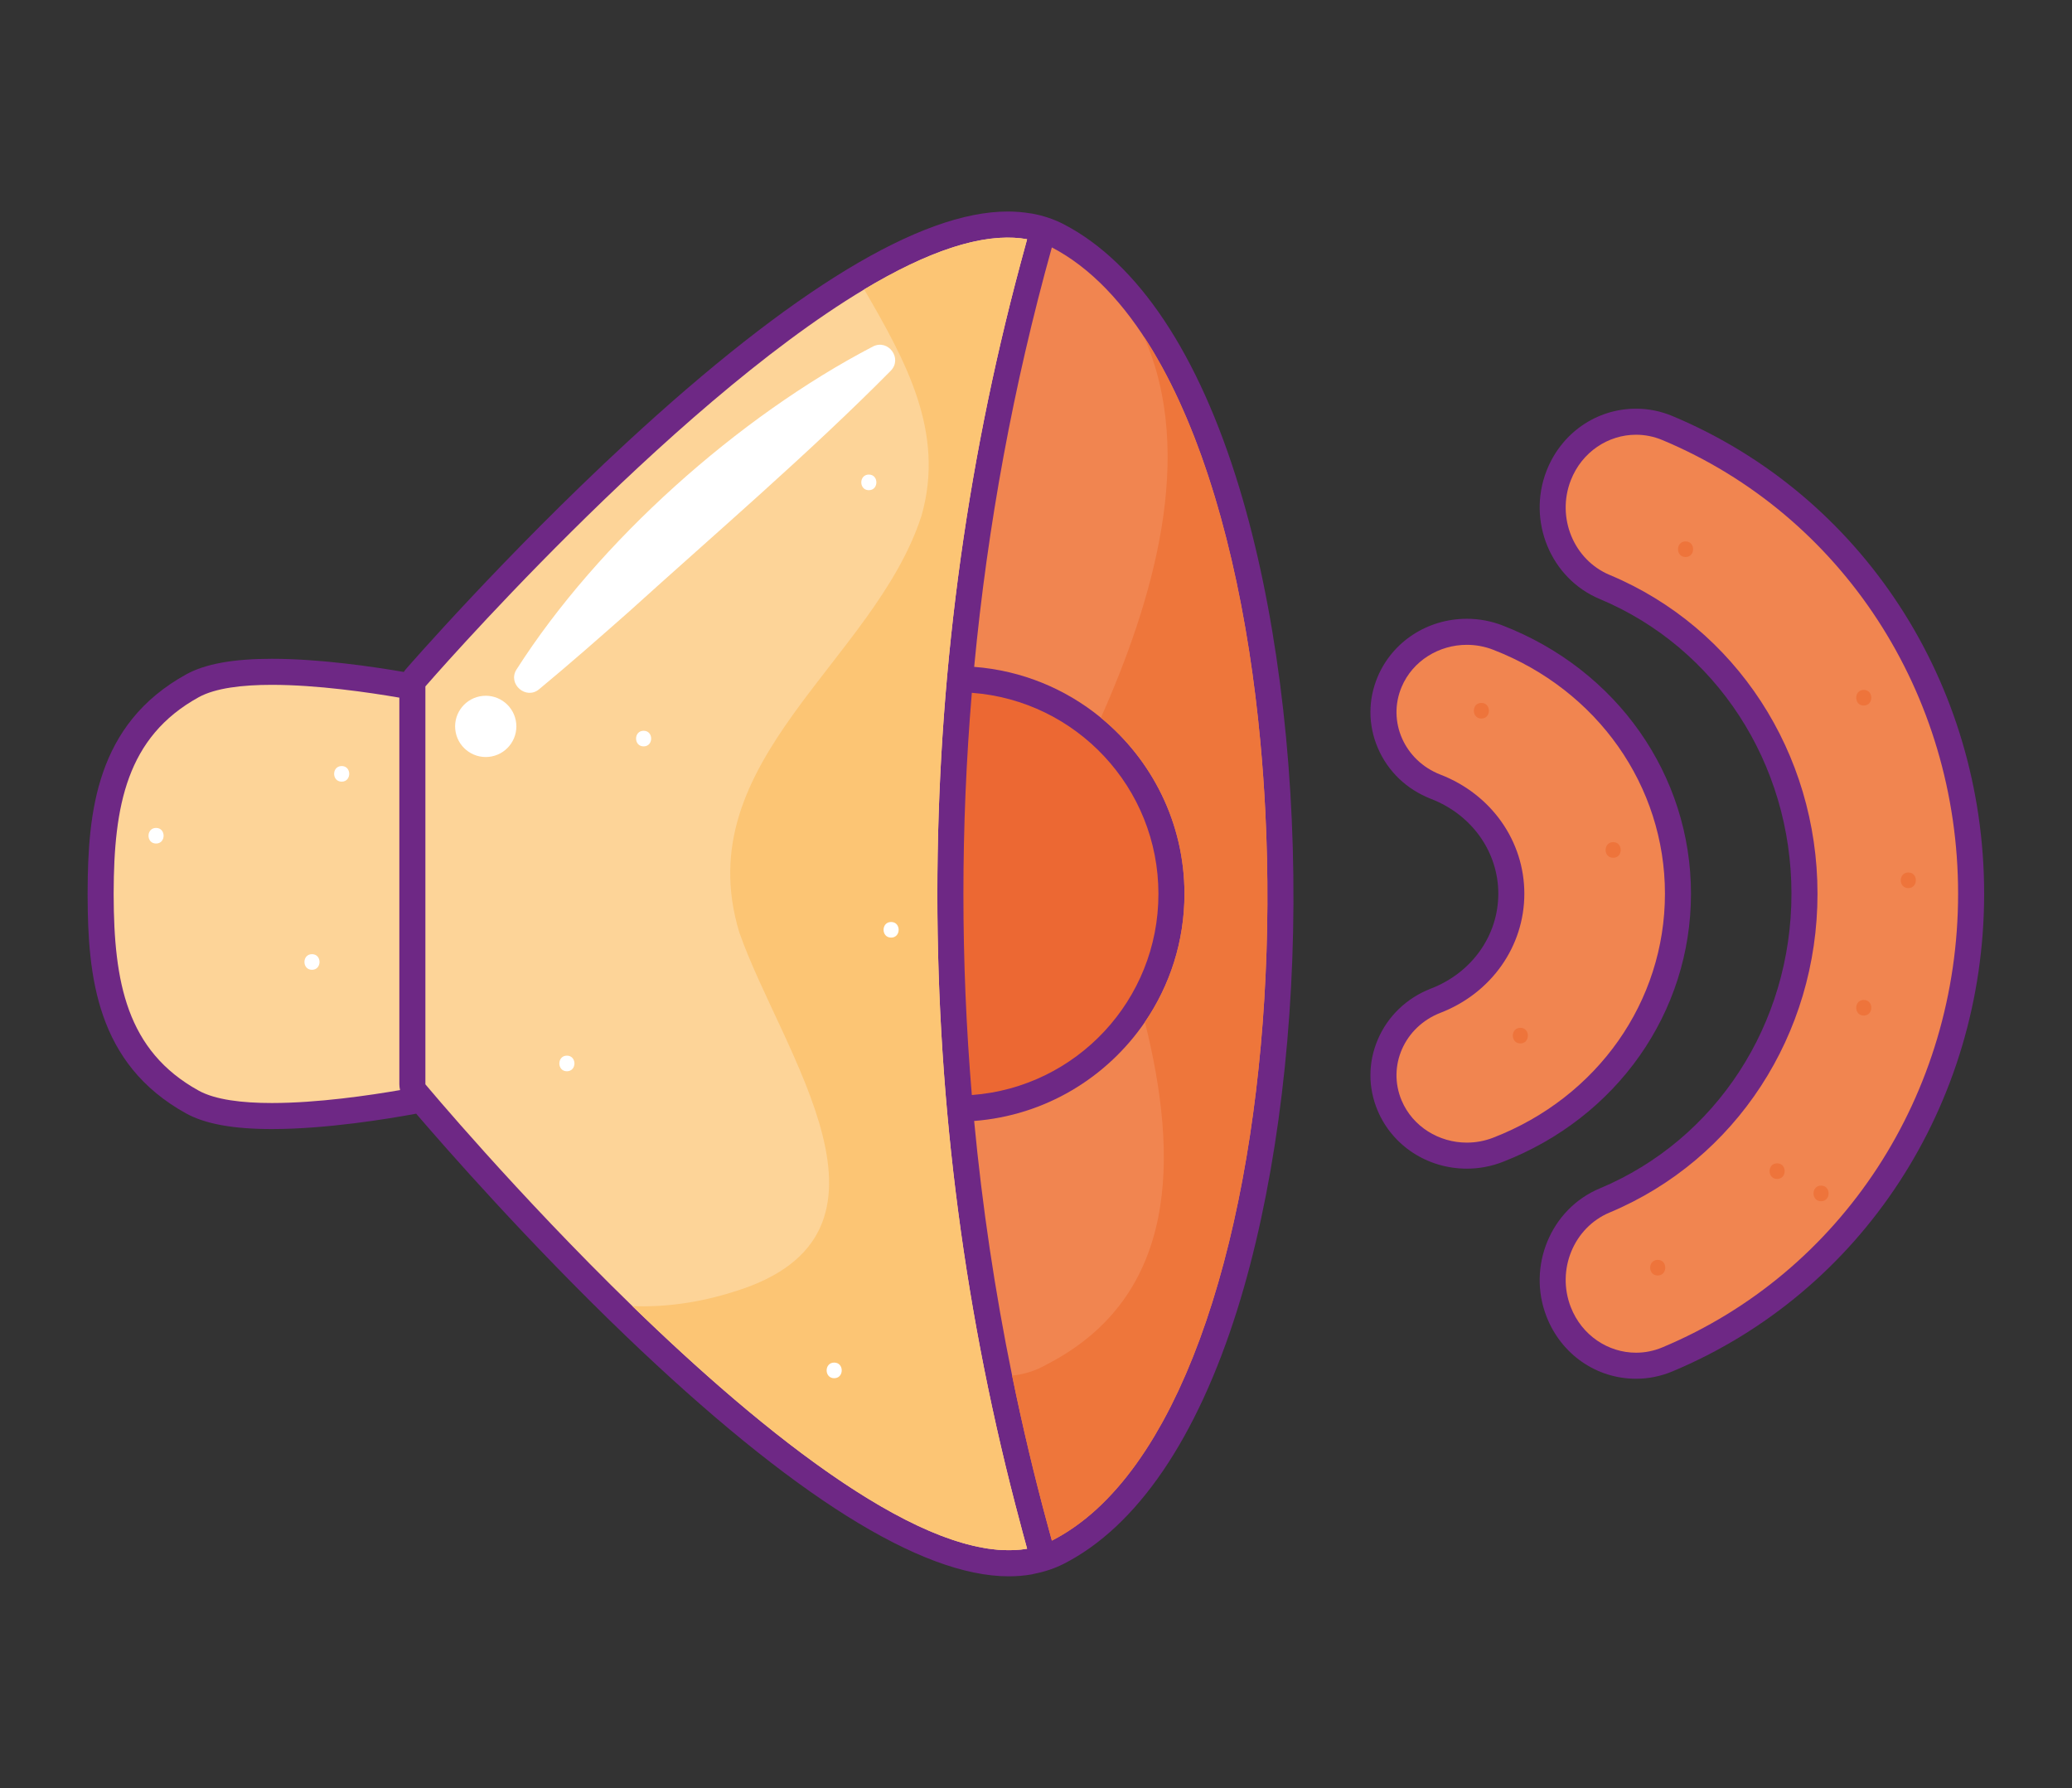 <?xml version="1.0" encoding="utf-8"?>
<!-- Generator: Adobe Illustrator 27.5.0, SVG Export Plug-In . SVG Version: 6.00 Build 0)  -->
<svg version="1.1" id="Capa_1" xmlns="http://www.w3.org/2000/svg" xmlns:xlink="http://www.w3.org/1999/xlink" x="0px" y="0px"
	 viewBox="0 0 2284 1971" style="enable-background:new 0 0 2284 1971;" xml:space="preserve">
<rect x="0" y="0" width="2284" height="1971" fill="#333333" stroke="none"/>
<path style="fill:#6E2885;" d="M458.747,1227.434c31.693,36.964,123.298,141.616,231.262,245.133
	c183.233,175.686,325.192,264.766,421.932,264.766c8.602,0,17.003-0.691,24.973-2.055l0.856-0.155l0.018-0.003l0.007-0.002
	l1.001-0.302l1.418-0.3c11.54-2.27,22.408-5.886,32.275-10.905c80.667-41.039,146.911-138.12,191.571-280.748
	c39.051-124.72,60.974-283.261,61.729-446.42c0.77-166.494-20.398-329.384-59.605-458.663
	c-44.729-147.487-111.626-247.956-193.458-290.545c-10.779-5.61-22.706-9.616-35.453-11.908l-1.102-0.099
	c-8.075-1.384-16.592-2.097-25.346-2.099h-0.025c-95.852,0-237.271,85.774-420.345,254.954
	c-133.457,123.329-242.15,248.39-243.232,249.638c-0.783,0.904-1.422,1.902-2.081,2.888c-34.355-5.941-93.031-14.519-145.494-14.52
	c-42.545,0-73.425,5.617-94.405,17.174C105.774,798.054,96.887,895.568,96.59,982.872l-0.015,0.951l0.004,0.933l0.003,0.522
	l-0.003,0.443l-0.004,0.934l0.015,0.951c0.297,87.305,9.184,184.818,108.652,239.61c20.979,11.556,51.859,17.173,94.405,17.173
	C359.916,1244.389,428.384,1233.07,458.747,1227.434z"/>
<path style="fill:#6E2885;" d="M1577.477,1089.502c-26.914,10.426-47.801,30.479-58.816,56.466
	c-10.669,25.173-10.688,52.911-0.053,78.103c16.407,38.854,54.997,63.958,98.314,63.958c13.514,0,26.767-2.479,39.392-7.368
	C1782.479,1231.794,1864,1115.742,1864,985.005c0-130.735-81.521-246.786-207.685-295.653c-12.632-4.888-25.882-7.365-39.388-7.365
	h-0.001c-43.325,0.001-81.917,25.105-98.319,63.955c-10.635,25.193-10.616,52.931,0.053,78.104
	c11.015,25.987,31.902,46.04,58.815,56.465c45.031,17.44,74.127,58.456,74.127,104.494
	C1651.603,1031.044,1622.507,1072.062,1577.477,1089.502z"/>
<path style="fill:#6E2885;" d="M1843.518,458.524c-12.831-5.367-26.321-8.088-40.094-8.088l0,0
	c-43.666,0-82.373,26.845-98.61,68.392c-21.647,55.378,4.573,118.768,58.45,141.304c128.477,53.743,211.494,181.263,211.494,324.873
	c0,143.612-83.017,271.134-211.494,324.877c-53.875,22.536-80.095,85.925-58.45,141.305c16.238,41.547,54.943,68.393,98.604,68.393
	c13.779,0,27.271-2.722,40.103-8.09c208.75-87.322,343.635-293.98,343.635-526.484
	C2187.155,752.503,2052.27,545.847,1843.518,458.524z"/>
<path style="fill:#F18550;" d="M1396.639,946.162l-0.009-0.472c-0.186-8.369-0.432-16.731-0.73-25.082l-0.048-1.334
	c-0.306-8.386-0.663-16.761-1.081-25.12l-0.01-0.189c-1.285-25.645-3.102-51.138-5.447-76.352l-0.063-0.674
	c-3.146-33.696-7.238-66.892-12.276-99.28l-0.013-0.089c-1.215-7.806-2.502-15.549-3.827-23.257
	c-0.388-2.257-0.791-4.498-1.189-6.745c-1.004-5.681-2.037-11.333-3.102-16.956c-0.429-2.267-0.855-4.536-1.294-6.793
	c-1.345-6.917-2.73-13.792-4.166-20.611c-0.135-0.643-0.262-1.296-0.398-1.937c-1.603-7.552-3.274-15.028-4.99-22.45
	c-0.415-1.792-0.845-3.565-1.266-5.349c-1.349-5.719-2.731-11.396-4.148-17.029c-0.498-1.981-0.996-3.961-1.503-5.931
	c-1.626-6.328-3.294-12.602-5.006-18.815c-0.238-0.862-0.465-1.739-0.704-2.599c-2.007-7.211-4.077-14.333-6.201-21.379
	c-0.371-1.228-0.755-2.435-1.129-3.658c-1.762-5.765-3.564-11.469-5.404-17.115c-0.541-1.66-1.084-3.314-1.633-4.963
	c-1.935-5.825-3.911-11.586-5.931-17.276c-0.321-0.904-0.632-1.824-0.955-2.724c-2.427-6.764-4.913-13.431-7.46-19.992
	c-0.225-0.579-0.459-1.142-0.685-1.719c-2.267-5.799-4.587-11.504-6.949-17.136c-0.561-1.336-1.125-2.663-1.691-3.989
	c-2.27-5.322-4.582-10.566-6.938-15.728c-0.388-0.85-0.768-1.716-1.159-2.561c-5.584-12.1-11.415-23.728-17.477-34.883
	c-0.561-1.032-1.128-2.051-1.694-3.075c-2.606-4.721-5.255-9.351-7.947-13.889c-0.476-0.801-0.944-1.616-1.422-2.411
	c-31.284-52.035-68.347-91.59-111.219-113.903c-42.375,151.835-70.862,306.566-85.623,462.301
	c52.763,4.021,101.027,24.36,139.684,56.057c56.198,46.078,92.126,116.005,92.126,194.179c0,52.325-16.111,100.947-43.604,141.208
	c-41.844,61.277-110.104,103.087-188.245,109.03c8.916,94.052,22.875,187.732,41.869,280.64
	c11.348,55.507,24.435,110.746,39.381,165.608l4.387,16.102l0.049,0.196c3.985-2.027,7.906-4.241,11.79-6.561
	c0.554-0.331,1.113-0.647,1.665-0.984c3.69-2.252,7.33-4.648,10.929-7.156c0.667-0.465,1.333-0.933,1.997-1.407
	c3.572-2.548,7.103-5.209,10.584-8.006c0.552-0.443,1.096-0.905,1.646-1.355c3.617-2.958,7.199-6.014,10.717-9.235l0.274-0.259
	c3.491-3.204,6.922-6.563,10.315-10.019l1.396-1.409c3.279-3.385,6.505-6.903,9.692-10.518c0.591-0.67,1.181-1.341,1.769-2.018
	c3.147-3.63,6.253-7.363,9.31-11.21c0.506-0.637,1.006-1.29,1.51-1.933c3.155-4.029,6.275-8.144,9.334-12.4l0.461-0.658
	c3.011-4.209,5.969-8.54,8.886-12.962c0.38-0.578,0.766-1.142,1.146-1.723c2.867-4.391,5.68-8.902,8.455-13.494
	c0.511-0.845,1.022-1.69,1.529-2.542c2.728-4.577,5.412-9.244,8.049-14.01c0.453-0.817,0.899-1.646,1.349-2.469
	c2.707-4.955,5.38-9.984,7.991-15.132l0.525-1.056c2.571-5.093,5.091-10.285,7.568-15.559c0.295-0.628,0.595-1.243,0.889-1.874
	c2.46-5.28,4.864-10.662,7.23-16.115c0.427-0.982,0.854-1.963,1.277-2.951c2.313-5.398,4.583-10.874,6.806-16.431
	c0.385-0.962,0.765-1.934,1.148-2.901c2.271-5.746,4.507-11.557,6.683-17.465c0.178-0.482,0.349-0.973,0.526-1.457
	c2.15-5.869,4.251-11.818,6.308-17.839c0.208-0.61,0.423-1.211,0.63-1.823c2.058-6.067,4.058-12.222,6.021-18.434
	c0.332-1.052,0.666-2.101,0.995-3.156c1.911-6.119,3.775-12.304,5.594-18.555c0.306-1.05,0.606-2.105,0.91-3.159
	c1.85-6.435,3.663-12.924,5.418-19.49c0.147-0.551,0.288-1.109,0.435-1.661c1.76-6.626,3.473-13.315,5.135-20.067l0.354-1.414
	c1.66-6.776,3.26-13.625,4.822-20.519c0.235-1.04,0.474-2.076,0.707-3.118c1.511-6.754,2.977-13.564,4.395-20.424
	c0.219-1.058,0.435-2.12,0.651-3.181c1.436-7.03,2.832-14.104,4.171-21.237c0.105-0.559,0.205-1.123,0.309-1.683
	c1.37-7.347,2.692-14.742,3.958-22.189l0.126-0.722c1.255-7.406,2.45-14.868,3.603-22.365c0.144-0.94,0.292-1.878,0.435-2.82
	c1.11-7.304,2.17-14.65,3.183-22.032c0.136-0.987,0.269-1.976,0.402-2.964c1.02-7.537,1.998-15.106,2.917-22.715
	c0.061-0.499,0.117-1,0.177-1.499c1.9-15.84,3.581-31.829,5.047-47.933c0.068-0.749,0.14-1.496,0.207-2.246
	c0.697-7.766,1.341-15.56,1.937-23.375c0.065-0.857,0.129-1.713,0.193-2.571c0.593-7.928,1.141-15.876,1.631-23.846l0.072-1.228
	c1.006-16.559,1.788-33.2,2.349-49.885l0.05-1.438c0.267-8.131,0.478-16.272,0.638-24.42c0.013-0.658,0.025-1.316,0.038-1.974
	c0.154-8.243,0.259-16.493,0.304-24.745l0.002-0.604C1397.158,980.326,1397.015,963.23,1396.639,946.162z"/>
<path style="fill:#FDD498;" d="M1124.739,1679.272c-121.989-454.713-121.933-933.412-0.039-1387.927
	c2.477-9.234,4.916-18.475,7.493-27.688c-9.499-1.708-19.566-2.153-30.095-1.52c-1.835,0.11-3.7,0.292-5.564,0.469
	c-1.554,0.148-3.102,0.28-4.676,0.474c-2.002,0.246-4.034,0.563-6.067,0.883c-1.471,0.231-2.935,0.447-4.421,0.716
	c-2.191,0.397-4.411,0.862-6.636,1.34c-1.363,0.292-2.719,0.568-4.094,0.891c-2.39,0.56-4.808,1.188-7.234,1.835
	c-1.244,0.332-2.482,0.65-3.736,1.005c-2.59,0.734-5.208,1.534-7.836,2.364c-1.116,0.352-2.226,0.691-3.349,1.06
	c-2.81,0.923-5.645,1.913-8.494,2.941c-0.959,0.346-1.914,0.68-2.877,1.037c-3.031,1.125-6.089,2.314-9.162,3.551
	c-0.805,0.323-1.606,0.638-2.414,0.969c-3.255,1.335-6.534,2.737-9.833,4.191c-0.636,0.28-1.268,0.553-1.905,0.837
	c-3.483,1.556-6.99,3.178-10.517,4.862l-1.391,0.661c-3.704,1.781-7.432,3.631-11.182,5.546l-0.879,0.447
	c-3.918,2.01-7.858,4.089-11.82,6.238l-0.392,0.212c-4.096,2.225-8.215,4.521-12.355,6.888l-0.04,0.023
	c-3.878,2.217-7.777,4.51-11.688,6.845l-0.965,0.565l0.008,0.013C735.35,449.14,468.912,756.519,468.912,756.519v438.549
	c0,0,100.345,120.33,228.242,244.497h-0.007l0.573,0.553c4.326,4.198,8.681,8.4,13.068,12.603l0.387,0.368
	c4.291,4.108,8.61,8.217,12.953,12.319c0.94,0.889,1.89,1.775,2.833,2.664c3.532,3.327,7.074,6.652,10.636,9.97
	c1.296,1.208,2.599,2.411,3.9,3.617c3.247,3.011,6.501,6.019,9.77,9.018c1.451,1.331,2.907,2.657,4.362,3.985
	c3.144,2.87,6.295,5.733,9.457,8.587c1.532,1.383,3.066,2.761,4.601,4.14c3.116,2.798,6.241,5.584,9.371,8.362
	c1.568,1.391,3.135,2.781,4.706,4.166c3.158,2.785,6.324,5.554,9.494,8.315c1.516,1.321,3.031,2.644,4.551,3.959
	c3.305,2.861,6.617,5.699,9.932,8.527c1.392,1.188,2.781,2.383,4.174,3.565c3.595,3.05,7.196,6.07,10.799,9.078
	c1.113,0.93,2.225,1.871,3.339,2.796c4.578,3.802,9.16,7.569,13.745,11.294l0.38,0.311c4.873,3.956,9.748,7.866,14.622,11.724
	l0.434,0.34c4.551,3.599,9.101,7.15,13.647,10.656c1.211,0.933,2.42,1.842,3.63,2.769c3.479,2.663,6.957,5.311,10.43,7.914
	c1.551,1.162,3.097,2.297,4.647,3.446c3.138,2.328,6.274,4.643,9.405,6.918c1.694,1.23,3.384,2.438,5.076,3.652
	c2.98,2.139,5.957,4.26,8.928,6.346c1.769,1.242,3.533,2.467,5.298,3.689c2.897,2.007,5.788,3.987,8.674,5.939
	c1.787,1.21,3.571,2.409,5.354,3.598c2.866,1.909,5.723,3.783,8.575,5.635c1.768,1.148,3.536,2.298,5.298,3.423
	c2.889,1.845,5.766,3.641,8.638,5.423c1.695,1.051,3.392,2.115,5.081,3.143c3.008,1.833,6,3.602,8.988,5.362
	c1.522,0.896,3.051,1.817,4.567,2.694c3.406,1.969,6.79,3.859,10.166,5.725c1.074,0.594,2.157,1.221,3.227,1.804
	c8.913,4.855,17.711,9.337,26.375,13.419c1.287,0.606,2.555,1.156,3.836,1.744c2.999,1.378,5.993,2.74,8.957,4.017
	c1.572,0.677,3.123,1.297,4.685,1.944c2.643,1.096,5.281,2.181,7.894,3.192c1.673,0.648,3.329,1.247,4.99,1.859
	c2.474,0.912,4.941,1.804,7.385,2.635c1.691,0.576,3.369,1.114,5.046,1.65c2.381,0.761,4.75,1.487,7.1,2.167
	c1.675,0.485,3.341,0.947,5,1.389c2.319,0.619,4.617,1.186,6.903,1.721c1.634,0.382,3.265,0.758,4.882,1.097
	c2.281,0.478,4.536,0.887,6.782,1.276c1.566,0.272,3.137,0.555,4.685,0.783c2.3,0.338,4.565,0.588,6.825,0.828
	c1.433,0.152,2.881,0.338,4.297,0.449c1.024,0.082,2.016,0.085,3.031,0.145c9.98,0.589,19.579,0.251,28.656-1.312l-4.823-17.703
	C1126.463,1685.937,1125.631,1682.598,1124.739,1679.272z"/>
<path style="fill:#FDD498;" d="M440.209,1195.068V768.902c-33.356-5.753-90.431-14.11-140.563-14.111
	c-32.601,0-62.258,3.532-80.556,13.612C139.4,812.3,125.553,888.309,125.289,983.824h-0.012l0.006,1.415l-0.006,1.416h0.012
	c0.264,95.514,14.111,171.523,93.802,215.421c18.295,10.077,47.963,13.611,80.556,13.611c50.55,0,108.135-8.493,141.369-14.25
	C440.54,1199.354,440.209,1197.234,440.209,1195.068z"/>
<path style="fill:#EE763B;" d="M1396.63,945.69c-0.186-8.369-0.432-16.731-0.73-25.082l-0.048-1.334
	c-0.306-8.386-0.663-16.761-1.081-25.12l-0.01-0.189c-1.285-25.645-3.102-51.138-5.447-76.352l-0.063-0.674
	c-3.146-33.696-7.238-66.892-12.276-99.28l-0.013-0.089c-21.499-138.137-60.201-261.583-116.049-346.575
	c57.953,130.523,9.654,291.824-47.375,420.056c56.198,46.078,92.126,116.005,92.126,194.179c0,52.325-16.111,100.947-43.604,141.208
	c37.064,148.552,37.708,302.455-108.463,377.516c-12.321,7.041-25.052,10.862-37.913,12.154
	c11.348,55.507,24.435,110.746,39.381,165.608l4.387,16.102l0.049,0.196c3.985-2.027,7.906-4.241,11.79-6.561
	c0.554-0.331,1.113-0.647,1.665-0.984c3.69-2.252,7.33-4.648,10.929-7.156c0.667-0.465,1.333-0.933,1.997-1.407
	c3.572-2.548,7.103-5.209,10.584-8.006c0.552-0.443,1.096-0.905,1.646-1.355c3.617-2.958,7.199-6.014,10.717-9.235l0.274-0.259
	c3.491-3.204,6.922-6.563,10.315-10.019l1.396-1.409c3.279-3.385,6.505-6.903,9.692-10.518c0.591-0.67,1.181-1.341,1.769-2.018
	c3.147-3.63,6.253-7.363,9.31-11.21c0.506-0.637,1.006-1.29,1.51-1.933c3.155-4.029,6.275-8.144,9.334-12.4l0.461-0.658
	c3.011-4.209,5.969-8.54,8.886-12.962c0.38-0.578,0.766-1.142,1.146-1.723c2.867-4.391,5.68-8.902,8.455-13.494
	c0.511-0.845,1.022-1.69,1.529-2.542c2.728-4.577,5.412-9.244,8.049-14.01c0.453-0.817,0.899-1.646,1.349-2.469
	c2.707-4.955,5.38-9.984,7.991-15.132l0.525-1.056c2.571-5.093,5.091-10.285,7.568-15.559c0.295-0.628,0.595-1.243,0.889-1.874
	c2.46-5.28,4.864-10.662,7.23-16.115c0.427-0.982,0.854-1.963,1.277-2.951c2.313-5.398,4.583-10.874,6.806-16.431
	c0.385-0.962,0.765-1.934,1.148-2.901c2.271-5.746,4.507-11.557,6.683-17.465c0.178-0.482,0.349-0.973,0.526-1.457
	c2.15-5.869,4.251-11.818,6.308-17.839c0.208-0.61,0.423-1.211,0.63-1.823c2.058-6.067,4.058-12.222,6.021-18.434
	c0.332-1.052,0.666-2.101,0.995-3.156c1.911-6.119,3.775-12.304,5.594-18.555c0.306-1.05,0.606-2.105,0.91-3.159
	c1.85-6.435,3.663-12.924,5.418-19.49c0.147-0.551,0.288-1.109,0.435-1.661c1.76-6.626,3.473-13.315,5.135-20.067l0.354-1.414
	c1.66-6.776,3.26-13.625,4.822-20.519c0.235-1.04,0.474-2.076,0.707-3.118c1.511-6.754,2.977-13.564,4.395-20.424
	c0.219-1.058,0.435-2.12,0.651-3.181c1.436-7.03,2.832-14.104,4.171-21.237c0.105-0.559,0.205-1.123,0.309-1.683
	c1.37-7.347,2.692-14.742,3.958-22.189l0.126-0.722c1.255-7.406,2.45-14.868,3.603-22.365c0.144-0.94,0.292-1.878,0.435-2.82
	c1.11-7.304,2.17-14.65,3.183-22.032c0.136-0.987,0.269-1.976,0.402-2.964c1.02-7.537,1.998-15.106,2.917-22.715
	c0.061-0.499,0.117-1,0.177-1.499c1.9-15.84,3.581-31.829,5.047-47.933c0.068-0.749,0.14-1.496,0.207-2.246
	c0.697-7.766,1.341-15.56,1.937-23.375c0.065-0.857,0.129-1.713,0.193-2.571c0.593-7.928,1.141-15.876,1.631-23.846l0.072-1.228
	c1.006-16.559,1.788-33.2,2.349-49.885l0.05-1.438c0.267-8.131,0.478-16.272,0.638-24.42c0.013-0.658,0.025-1.316,0.038-1.974
	c0.154-8.243,0.259-16.493,0.304-24.745l0.002-0.604c0.089-17.087-0.054-34.183-0.43-51.251L1396.63,945.69z"/>
<path style="fill:#F18550;" d="M1835.298,985.005c0-118.791-74.323-224.335-189.349-268.888c-9.52-3.683-19.351-5.428-29.024-5.428
	c-30.652,0.001-59.679,17.527-71.875,46.416c-16.044,38.005,3.114,81.272,42.793,96.641c56.169,21.754,92.462,73.277,92.462,131.258
	c0,57.985-36.293,109.507-92.462,131.261c-39.679,15.37-58.837,58.637-42.793,96.643c12.199,28.887,41.22,46.418,71.871,46.418
	c9.673,0,19.508-1.745,29.027-5.431C1760.974,1209.343,1835.298,1103.799,1835.298,985.005z"/>
<path style="fill:#F18550;" d="M2158.453,985.005c0-220.895-127.967-417.158-326.01-500.002c-9.515-3.98-19.347-5.865-29.018-5.865
	c-30.649,0.001-59.681,18.934-71.877,50.138c-16.044,41.045,3.114,87.779,42.793,104.377
	c139.187,58.223,229.12,196.138,229.12,351.352c0,155.218-89.933,293.133-229.12,351.356
	c-39.679,16.598-58.837,63.329-42.793,104.377c12.196,31.203,41.22,50.139,71.871,50.139c9.673,0,19.509-1.885,29.025-5.866
	C2030.486,1402.167,2158.453,1205.901,2158.453,985.005z"/>
<path style="fill:#EC6833;" d="M1071.264,1206.89c115.013-8.523,205.697-104.469,205.697-221.659
	c0-117.19-90.682-213.133-205.692-221.659C1058.895,911.077,1058.889,1059.376,1071.264,1206.89z"/>
<path style="fill:#FCC574;" d="M1015.824,568.258c-51.665,160.733-258.322,269.802-200.917,459.238
	c45.924,132.031,200.917,332.947-5.74,396.092c-37.752,12.012-75.494,17.302-112.019,15.977c4.513,4.382,9.061,8.769,13.641,13.155
	l0.387,0.368c4.291,4.108,8.61,8.217,12.953,12.319c0.94,0.889,1.89,1.775,2.833,2.664c3.532,3.327,7.074,6.652,10.636,9.97
	c1.296,1.208,2.599,2.411,3.9,3.617c3.247,3.011,6.501,6.019,9.77,9.018c1.451,1.331,2.907,2.657,4.362,3.985
	c3.144,2.87,6.295,5.733,9.457,8.587c1.532,1.383,3.066,2.761,4.601,4.14c3.116,2.798,6.241,5.584,9.371,8.362
	c1.568,1.391,3.135,2.781,4.706,4.166c3.158,2.785,6.324,5.554,9.494,8.315c1.516,1.321,3.031,2.644,4.551,3.959
	c3.305,2.861,6.617,5.699,9.932,8.527c1.392,1.188,2.781,2.383,4.174,3.565c3.595,3.05,7.196,6.07,10.799,9.078
	c1.113,0.93,2.225,1.871,3.339,2.796c4.578,3.802,9.16,7.569,13.745,11.294l0.38,0.311c4.873,3.956,9.748,7.866,14.622,11.724
	l0.434,0.34c4.551,3.599,9.101,7.15,13.647,10.656c1.211,0.933,2.42,1.842,3.63,2.769c3.479,2.663,6.957,5.311,10.43,7.914
	c1.551,1.162,3.097,2.297,4.647,3.446c3.138,2.328,6.274,4.643,9.405,6.918c1.694,1.23,3.384,2.438,5.076,3.652
	c2.98,2.139,5.957,4.26,8.928,6.346c1.769,1.242,3.533,2.467,5.298,3.689c2.897,2.007,5.788,3.987,8.674,5.939
	c1.787,1.21,3.571,2.409,5.354,3.598c2.866,1.909,5.723,3.783,8.575,5.635c1.768,1.148,3.536,2.298,5.298,3.423
	c2.889,1.845,5.766,3.641,8.638,5.423c1.695,1.051,3.392,2.115,5.081,3.143c3.008,1.833,6,3.602,8.988,5.362
	c1.522,0.896,3.051,1.817,4.567,2.694c3.406,1.969,6.79,3.859,10.166,5.725c1.074,0.594,2.157,1.221,3.227,1.804
	c8.913,4.855,17.711,9.337,26.375,13.419c1.287,0.606,2.555,1.156,3.836,1.744c2.999,1.378,5.993,2.74,8.957,4.017
	c1.572,0.677,3.123,1.297,4.685,1.944c2.643,1.096,5.281,2.181,7.894,3.192c1.673,0.648,3.329,1.247,4.99,1.859
	c2.474,0.912,4.941,1.804,7.385,2.635c1.691,0.576,3.369,1.114,5.046,1.65c2.381,0.761,4.75,1.487,7.1,2.167
	c1.675,0.485,3.341,0.947,5,1.389c2.319,0.619,4.617,1.186,6.903,1.721c1.634,0.382,3.265,0.758,4.882,1.097
	c2.281,0.478,4.536,0.887,6.782,1.276c1.566,0.272,3.137,0.555,4.685,0.783c2.3,0.338,4.565,0.588,6.825,0.828
	c1.433,0.152,2.881,0.338,4.297,0.449c1.024,0.082,2.016,0.085,3.031,0.145c9.98,0.589,19.579,0.251,28.656-1.312l-4.823-17.703
	c-0.906-3.325-1.739-6.663-2.631-9.99c-121.989-454.713-121.933-933.412-0.039-1387.927c2.477-9.234,4.916-18.475,7.493-27.688
	c-9.499-1.708-19.566-2.153-30.095-1.52c-1.835,0.11-3.7,0.292-5.564,0.469c-1.554,0.148-3.102,0.28-4.676,0.474
	c-2.002,0.246-4.034,0.563-6.067,0.883c-1.471,0.231-2.935,0.447-4.421,0.716c-2.191,0.397-4.411,0.862-6.636,1.34
	c-1.363,0.292-2.719,0.568-4.094,0.891c-2.39,0.56-4.808,1.188-7.234,1.835c-1.244,0.332-2.482,0.65-3.736,1.005
	c-2.59,0.734-5.208,1.534-7.836,2.364c-1.116,0.352-2.226,0.691-3.349,1.06c-2.81,0.923-5.645,1.913-8.494,2.941
	c-0.959,0.346-1.914,0.68-2.877,1.037c-3.031,1.125-6.089,2.314-9.162,3.551c-0.805,0.323-1.606,0.638-2.414,0.969
	c-3.255,1.335-6.534,2.737-9.833,4.191c-0.636,0.28-1.268,0.553-1.905,0.837c-3.483,1.556-6.99,3.178-10.517,4.862l-1.391,0.661
	c-3.704,1.781-7.432,3.631-11.182,5.546l-0.879,0.447c-3.918,2.01-7.858,4.089-11.82,6.238l-0.392,0.212
	c-4.096,2.225-8.215,4.521-12.355,6.888l-0.04,0.023c-4.197,2.4-8.416,4.871-12.653,7.41
	C997.944,397.207,1042.18,476.009,1015.824,568.258z"/>
<path style="fill:#FFFFFF;" d="M624.903,1163.477c-11.081,0-11.1,17.221,0,17.221
	C635.984,1180.698,636.002,1163.477,624.903,1163.477z"/>
<path style="fill:#FFFFFF;" d="M919.543,1501.767c-11.081,0-11.1,17.221,0,17.221
	C930.623,1518.988,930.642,1501.767,919.543,1501.767z"/>
<path style="fill:#FFFFFF;" d="M982.29,1033.378c11.081,0,11.1-17.222,0-17.222C971.209,1016.157,971.19,1033.378,982.29,1033.378z"
	/>
<path style="fill:#FFFFFF;" d="M709.475,805.407c-11.081,0-11.099,17.221,0,17.221C720.556,822.629,720.575,805.407,709.475,805.407
	z"/>
<path style="fill:#FFFFFF;" d="M957.736,523.044c-11.081,0-11.099,17.221,0,17.221C968.818,540.265,968.836,523.044,957.736,523.044
	z"/>
<path style="fill:#FFFFFF;" d="M172.03,912.487c-11.081,0-11.1,17.221,0,17.221C183.111,929.708,183.13,912.487,172.03,912.487z"/>
<path style="fill:#FFFFFF;" d="M376.641,844.284c-11.081,0-11.1,17.221,0,17.221C387.722,861.505,387.741,844.284,376.641,844.284z"
	/>
<path style="fill:#FFFFFF;" d="M343.904,1051.622c-11.081,0-11.1,17.222,0,17.222
	C354.985,1068.844,355.003,1051.622,343.904,1051.622z"/>
<path style="fill:#FFFFFF;" d="M981.896,408.608c13.189-13.474-2.605-35.178-19.513-26.778
	c-148.435,77.289-302.983,214.954-393.161,356.261c-9.772,15.868,10.648,33.513,24.971,21.617
	c33.639-27.828,66.706-56.935,99.38-85.781C787.398,588.989,893.373,498.233,981.896,408.608z"/>
<ellipse transform="matrix(0.995 -0.099 0.099 0.995 -76.543 56.854)" style="fill:#FFFFFF;" cx="535.387" cy="800.741" rx="33.761" ry="33.761"/>
<path style="fill:#EE743B;" d="M1675.921,1150.007c11.082,0,11.099-17.222,0-17.222
	C1664.84,1132.785,1664.822,1150.007,1675.921,1150.007z"/>
<path style="fill:#EE743B;" d="M1778.227,945.395c11.081,0,11.099-17.221,0-17.221
	C1767.146,928.174,1767.128,945.395,1778.227,945.395z"/>
<path style="fill:#EE743B;" d="M1632.953,774.715c-11.081,0-11.1,17.221,0,17.221
	C1644.034,791.937,1644.053,774.715,1632.953,774.715z"/>
<path style="fill:#EE743B;" d="M1858.026,596.704c-11.082,0-11.1,17.221,0,17.221
	C1869.106,613.925,1869.125,596.704,1858.026,596.704z"/>
<path style="fill:#EE743B;" d="M2054.451,777.614c11.081,0,11.1-17.221,0-17.221
	C2043.371,760.393,2043.352,777.614,2054.451,777.614z"/>
<path style="fill:#EE743B;" d="M2054.451,1119.315c11.081,0,11.1-17.221,0-17.221
	C2043.371,1102.094,2043.352,1119.315,2054.451,1119.315z"/>
<path style="fill:#EE743B;" d="M2007.391,1323.926c11.081,0,11.1-17.222,0-17.222
	C1996.31,1306.704,1996.292,1323.926,2007.391,1323.926z"/>
<path style="fill:#EE743B;" d="M1827.333,1388.548c-11.081,0-11.1,17.222,0,17.222
	C1838.414,1405.77,1838.433,1388.548,1827.333,1388.548z"/>
<path style="fill:#EE743B;" d="M2103.558,978.815c11.081,0,11.1-17.222,0-17.222
	C2092.477,961.594,2092.459,978.815,2103.558,978.815z"/>
<path style="fill:#EE743B;" d="M1958.967,1299.372c11.081,0,11.099-17.221,0-17.221
	C1947.885,1282.151,1947.867,1299.372,1958.967,1299.372z"/>
</svg>
